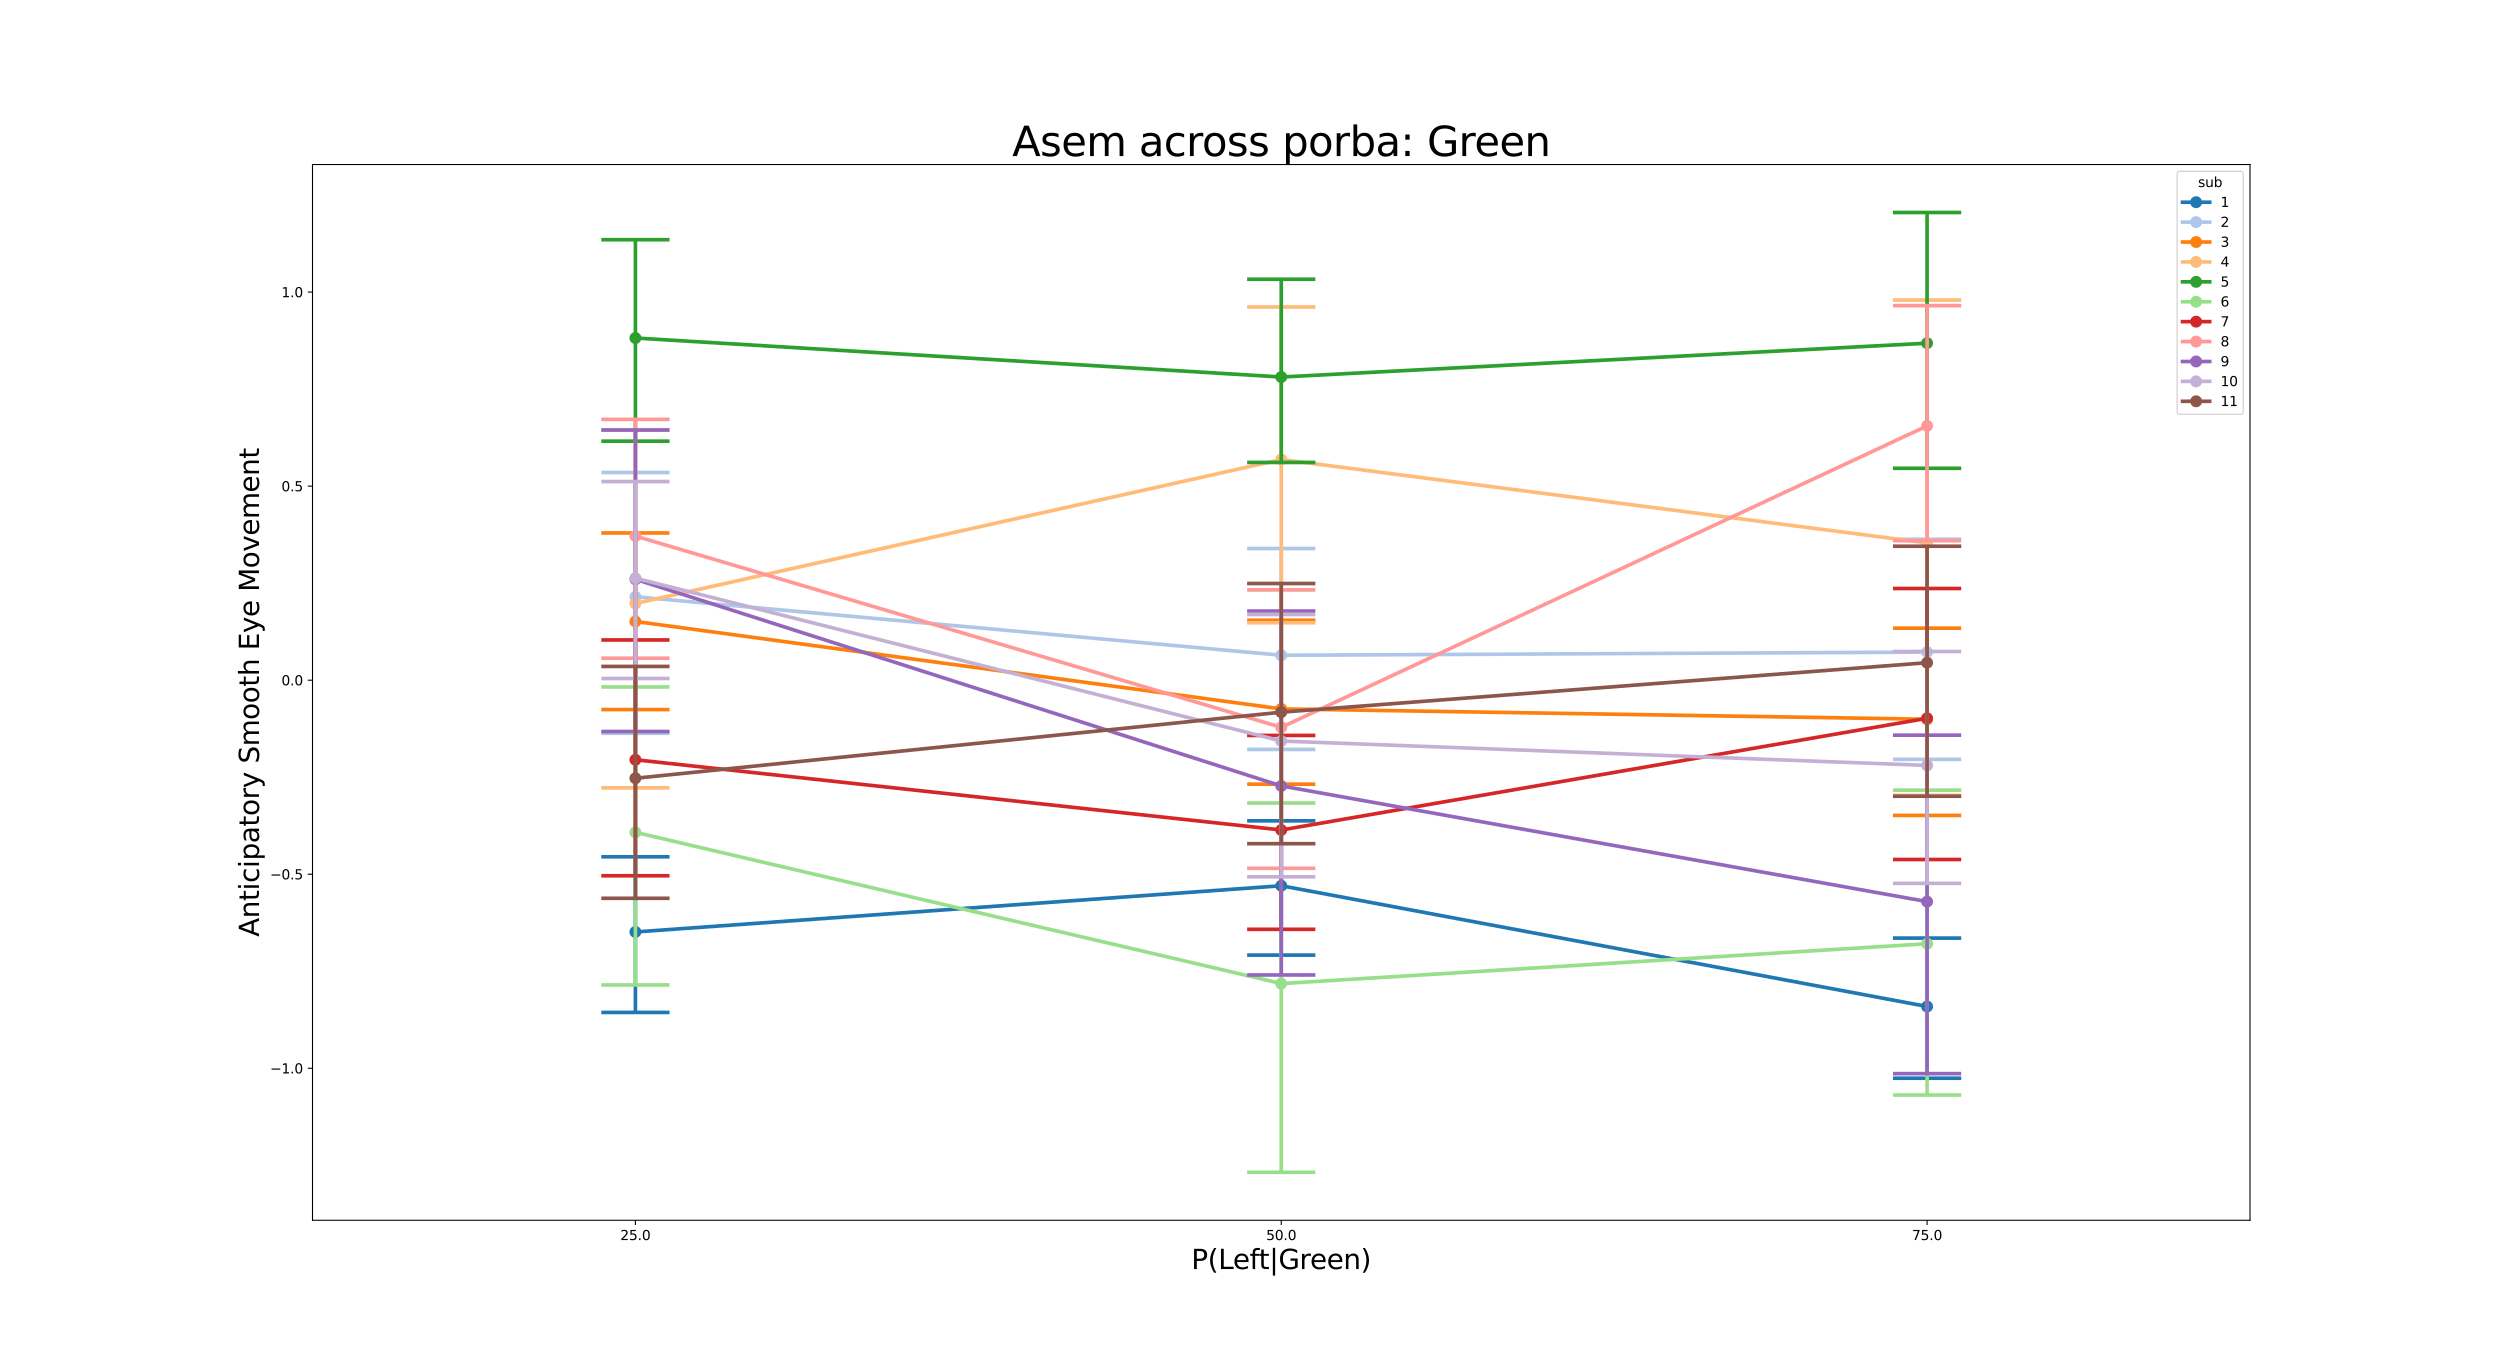 <?xml version="1.0" encoding="utf-8" standalone="no"?>
<!DOCTYPE svg PUBLIC "-//W3C//DTD SVG 1.1//EN"
  "http://www.w3.org/Graphics/SVG/1.1/DTD/svg11.dtd">
<svg xmlns:xlink="http://www.w3.org/1999/xlink" width="1843.2pt" height="1010.88pt" viewBox="0 0 1843.2 1010.88" xmlns="http://www.w3.org/2000/svg" version="1.1">
 <defs>
  <style type="text/css">*{stroke-linejoin: round; stroke-linecap: butt}</style>
 </defs>
 <g id="figure_1">
  <g id="patch_1">
   <path d="M 0 1010.88 
L 1843.2 1010.88 
L 1843.2 0 
L 0 0 
z
" style="fill: #ffffff"/>
  </g>
  <g id="axes_1">
   <g id="patch_2">
    <path d="M 230.4 899.683 
L 1658.88 899.683 
L 1658.88 121.306 
L 230.4 121.306 
z
" style="fill: #ffffff"/>
   </g>
   <g id="matplotlib.axis_1">
    <g id="xtick_1">
     <g id="line2d_1">
      <defs>
       <path id="mc5c0f1d694" d="M 0 0 
L 0 3.5 
" style="stroke: #000000; stroke-width: 0.8"/>
      </defs>
      <g>
       <use xlink:href="#mc5c0f1d694" x="468.48" y="899.683" style="stroke: #000000; stroke-width: 0.8"/>
      </g>
     </g>
     <g id="text_1">
      <!-- 25.0 -->
      <g transform="translate(457.347 914.282) scale(0.1 -0.1)">
       <defs>
        <path id="DejaVuSans-32" d="M 1228 531 
L 3431 531 
L 3431 0 
L 469 0 
L 469 531 
Q 828 903 1448 1529 
Q 2069 2156 2228 2338 
Q 2531 2678 2651 2914 
Q 2772 3150 2772 3378 
Q 2772 3750 2511 3984 
Q 2250 4219 1831 4219 
Q 1534 4219 1204 4116 
Q 875 4013 500 3803 
L 500 4441 
Q 881 4594 1212 4672 
Q 1544 4750 1819 4750 
Q 2544 4750 2975 4387 
Q 3406 4025 3406 3419 
Q 3406 3131 3298 2873 
Q 3191 2616 2906 2266 
Q 2828 2175 2409 1742 
Q 1991 1309 1228 531 
z
" transform="scale(0.016)"/>
        <path id="DejaVuSans-35" d="M 691 4666 
L 3169 4666 
L 3169 4134 
L 1269 4134 
L 1269 2991 
Q 1406 3038 1543 3061 
Q 1681 3084 1819 3084 
Q 2600 3084 3056 2656 
Q 3513 2228 3513 1497 
Q 3513 744 3044 326 
Q 2575 -91 1722 -91 
Q 1428 -91 1123 -41 
Q 819 9 494 109 
L 494 744 
Q 775 591 1075 516 
Q 1375 441 1709 441 
Q 2250 441 2565 725 
Q 2881 1009 2881 1497 
Q 2881 1984 2565 2268 
Q 2250 2553 1709 2553 
Q 1456 2553 1204 2497 
Q 953 2441 691 2322 
L 691 4666 
z
" transform="scale(0.016)"/>
        <path id="DejaVuSans-2e" d="M 684 794 
L 1344 794 
L 1344 0 
L 684 0 
L 684 794 
z
" transform="scale(0.016)"/>
        <path id="DejaVuSans-30" d="M 2034 4250 
Q 1547 4250 1301 3770 
Q 1056 3291 1056 2328 
Q 1056 1369 1301 889 
Q 1547 409 2034 409 
Q 2525 409 2770 889 
Q 3016 1369 3016 2328 
Q 3016 3291 2770 3770 
Q 2525 4250 2034 4250 
z
M 2034 4750 
Q 2819 4750 3233 4129 
Q 3647 3509 3647 2328 
Q 3647 1150 3233 529 
Q 2819 -91 2034 -91 
Q 1250 -91 836 529 
Q 422 1150 422 2328 
Q 422 3509 836 4129 
Q 1250 4750 2034 4750 
z
" transform="scale(0.016)"/>
       </defs>
       <use xlink:href="#DejaVuSans-32"/>
       <use xlink:href="#DejaVuSans-35" x="63.623"/>
       <use xlink:href="#DejaVuSans-2e" x="127.246"/>
       <use xlink:href="#DejaVuSans-30" x="159.033"/>
      </g>
     </g>
    </g>
    <g id="xtick_2">
     <g id="line2d_2">
      <g>
       <use xlink:href="#mc5c0f1d694" x="944.64" y="899.683" style="stroke: #000000; stroke-width: 0.8"/>
      </g>
     </g>
     <g id="text_2">
      <!-- 50.0 -->
      <g transform="translate(933.507 914.282) scale(0.1 -0.1)">
       <use xlink:href="#DejaVuSans-35"/>
       <use xlink:href="#DejaVuSans-30" x="63.623"/>
       <use xlink:href="#DejaVuSans-2e" x="127.246"/>
       <use xlink:href="#DejaVuSans-30" x="159.033"/>
      </g>
     </g>
    </g>
    <g id="xtick_3">
     <g id="line2d_3">
      <g>
       <use xlink:href="#mc5c0f1d694" x="1420.8" y="899.683" style="stroke: #000000; stroke-width: 0.8"/>
      </g>
     </g>
     <g id="text_3">
      <!-- 75.0 -->
      <g transform="translate(1409.667 914.282) scale(0.1 -0.1)">
       <defs>
        <path id="DejaVuSans-37" d="M 525 4666 
L 3525 4666 
L 3525 4397 
L 1831 0 
L 1172 0 
L 2766 4134 
L 525 4134 
L 525 4666 
z
" transform="scale(0.016)"/>
       </defs>
       <use xlink:href="#DejaVuSans-37"/>
       <use xlink:href="#DejaVuSans-35" x="63.623"/>
       <use xlink:href="#DejaVuSans-2e" x="127.246"/>
       <use xlink:href="#DejaVuSans-30" x="159.033"/>
      </g>
     </g>
    </g>
    <g id="text_4">
     <!-- P(Left|Green) -->
     <g transform="translate(878.345 935.646) scale(0.2 -0.2)">
      <defs>
       <path id="DejaVuSans-50" d="M 1259 4147 
L 1259 2394 
L 2053 2394 
Q 2494 2394 2734 2622 
Q 2975 2850 2975 3272 
Q 2975 3691 2734 3919 
Q 2494 4147 2053 4147 
L 1259 4147 
z
M 628 4666 
L 2053 4666 
Q 2838 4666 3239 4311 
Q 3641 3956 3641 3272 
Q 3641 2581 3239 2228 
Q 2838 1875 2053 1875 
L 1259 1875 
L 1259 0 
L 628 0 
L 628 4666 
z
" transform="scale(0.016)"/>
       <path id="DejaVuSans-28" d="M 1984 4856 
Q 1566 4138 1362 3434 
Q 1159 2731 1159 2009 
Q 1159 1288 1364 580 
Q 1569 -128 1984 -844 
L 1484 -844 
Q 1016 -109 783 600 
Q 550 1309 550 2009 
Q 550 2706 781 3412 
Q 1013 4119 1484 4856 
L 1984 4856 
z
" transform="scale(0.016)"/>
       <path id="DejaVuSans-4c" d="M 628 4666 
L 1259 4666 
L 1259 531 
L 3531 531 
L 3531 0 
L 628 0 
L 628 4666 
z
" transform="scale(0.016)"/>
       <path id="DejaVuSans-65" d="M 3597 1894 
L 3597 1613 
L 953 1613 
Q 991 1019 1311 708 
Q 1631 397 2203 397 
Q 2534 397 2845 478 
Q 3156 559 3463 722 
L 3463 178 
Q 3153 47 2828 -22 
Q 2503 -91 2169 -91 
Q 1331 -91 842 396 
Q 353 884 353 1716 
Q 353 2575 817 3079 
Q 1281 3584 2069 3584 
Q 2775 3584 3186 3129 
Q 3597 2675 3597 1894 
z
M 3022 2063 
Q 3016 2534 2758 2815 
Q 2500 3097 2075 3097 
Q 1594 3097 1305 2825 
Q 1016 2553 972 2059 
L 3022 2063 
z
" transform="scale(0.016)"/>
       <path id="DejaVuSans-66" d="M 2375 4863 
L 2375 4384 
L 1825 4384 
Q 1516 4384 1395 4259 
Q 1275 4134 1275 3809 
L 1275 3500 
L 2222 3500 
L 2222 3053 
L 1275 3053 
L 1275 0 
L 697 0 
L 697 3053 
L 147 3053 
L 147 3500 
L 697 3500 
L 697 3744 
Q 697 4328 969 4595 
Q 1241 4863 1831 4863 
L 2375 4863 
z
" transform="scale(0.016)"/>
       <path id="DejaVuSans-74" d="M 1172 4494 
L 1172 3500 
L 2356 3500 
L 2356 3053 
L 1172 3053 
L 1172 1153 
Q 1172 725 1289 603 
Q 1406 481 1766 481 
L 2356 481 
L 2356 0 
L 1766 0 
Q 1100 0 847 248 
Q 594 497 594 1153 
L 594 3053 
L 172 3053 
L 172 3500 
L 594 3500 
L 594 4494 
L 1172 4494 
z
" transform="scale(0.016)"/>
       <path id="DejaVuSans-7c" d="M 1344 4891 
L 1344 -1509 
L 813 -1509 
L 813 4891 
L 1344 4891 
z
" transform="scale(0.016)"/>
       <path id="DejaVuSans-47" d="M 3809 666 
L 3809 1919 
L 2778 1919 
L 2778 2438 
L 4434 2438 
L 4434 434 
Q 4069 175 3628 42 
Q 3188 -91 2688 -91 
Q 1594 -91 976 548 
Q 359 1188 359 2328 
Q 359 3472 976 4111 
Q 1594 4750 2688 4750 
Q 3144 4750 3555 4637 
Q 3966 4525 4313 4306 
L 4313 3634 
Q 3963 3931 3569 4081 
Q 3175 4231 2741 4231 
Q 1884 4231 1454 3753 
Q 1025 3275 1025 2328 
Q 1025 1384 1454 906 
Q 1884 428 2741 428 
Q 3075 428 3337 486 
Q 3600 544 3809 666 
z
" transform="scale(0.016)"/>
       <path id="DejaVuSans-72" d="M 2631 2963 
Q 2534 3019 2420 3045 
Q 2306 3072 2169 3072 
Q 1681 3072 1420 2755 
Q 1159 2438 1159 1844 
L 1159 0 
L 581 0 
L 581 3500 
L 1159 3500 
L 1159 2956 
Q 1341 3275 1631 3429 
Q 1922 3584 2338 3584 
Q 2397 3584 2469 3576 
Q 2541 3569 2628 3553 
L 2631 2963 
z
" transform="scale(0.016)"/>
       <path id="DejaVuSans-6e" d="M 3513 2113 
L 3513 0 
L 2938 0 
L 2938 2094 
Q 2938 2591 2744 2837 
Q 2550 3084 2163 3084 
Q 1697 3084 1428 2787 
Q 1159 2491 1159 1978 
L 1159 0 
L 581 0 
L 581 3500 
L 1159 3500 
L 1159 2956 
Q 1366 3272 1645 3428 
Q 1925 3584 2291 3584 
Q 2894 3584 3203 3211 
Q 3513 2838 3513 2113 
z
" transform="scale(0.016)"/>
       <path id="DejaVuSans-29" d="M 513 4856 
L 1013 4856 
Q 1481 4119 1714 3412 
Q 1947 2706 1947 2009 
Q 1947 1309 1714 600 
Q 1481 -109 1013 -844 
L 513 -844 
Q 928 -128 1133 580 
Q 1338 1288 1338 2009 
Q 1338 2731 1133 3434 
Q 928 4138 513 4856 
z
" transform="scale(0.016)"/>
      </defs>
      <use xlink:href="#DejaVuSans-50"/>
      <use xlink:href="#DejaVuSans-28" x="60.303"/>
      <use xlink:href="#DejaVuSans-4c" x="99.316"/>
      <use xlink:href="#DejaVuSans-65" x="153.279"/>
      <use xlink:href="#DejaVuSans-66" x="214.803"/>
      <use xlink:href="#DejaVuSans-74" x="248.258"/>
      <use xlink:href="#DejaVuSans-7c" x="287.467"/>
      <use xlink:href="#DejaVuSans-47" x="321.158"/>
      <use xlink:href="#DejaVuSans-72" x="398.648"/>
      <use xlink:href="#DejaVuSans-65" x="437.512"/>
      <use xlink:href="#DejaVuSans-65" x="499.035"/>
      <use xlink:href="#DejaVuSans-6e" x="560.559"/>
      <use xlink:href="#DejaVuSans-29" x="623.938"/>
     </g>
    </g>
   </g>
   <g id="matplotlib.axis_2">
    <g id="ytick_1">
     <g id="line2d_4">
      <defs>
       <path id="m7a912765eb" d="M 0 0 
L -3.5 0 
" style="stroke: #000000; stroke-width: 0.8"/>
      </defs>
      <g>
       <use xlink:href="#m7a912765eb" x="230.4" y="787.623" style="stroke: #000000; stroke-width: 0.8"/>
      </g>
     </g>
     <g id="text_5">
      <!-- −1.0 -->
      <g transform="translate(199.117 791.422) scale(0.1 -0.1)">
       <defs>
        <path id="DejaVuSans-2212" d="M 678 2272 
L 4684 2272 
L 4684 1741 
L 678 1741 
L 678 2272 
z
" transform="scale(0.016)"/>
        <path id="DejaVuSans-31" d="M 794 531 
L 1825 531 
L 1825 4091 
L 703 3866 
L 703 4441 
L 1819 4666 
L 2450 4666 
L 2450 531 
L 3481 531 
L 3481 0 
L 794 0 
L 794 531 
z
" transform="scale(0.016)"/>
       </defs>
       <use xlink:href="#DejaVuSans-2212"/>
       <use xlink:href="#DejaVuSans-31" x="83.789"/>
       <use xlink:href="#DejaVuSans-2e" x="147.412"/>
       <use xlink:href="#DejaVuSans-30" x="179.199"/>
      </g>
     </g>
    </g>
    <g id="ytick_2">
     <g id="line2d_5">
      <g>
       <use xlink:href="#m7a912765eb" x="230.4" y="644.554" style="stroke: #000000; stroke-width: 0.8"/>
      </g>
     </g>
     <g id="text_6">
      <!-- −0.5 -->
      <g transform="translate(199.117 648.353) scale(0.1 -0.1)">
       <use xlink:href="#DejaVuSans-2212"/>
       <use xlink:href="#DejaVuSans-30" x="83.789"/>
       <use xlink:href="#DejaVuSans-2e" x="147.412"/>
       <use xlink:href="#DejaVuSans-35" x="179.199"/>
      </g>
     </g>
    </g>
    <g id="ytick_3">
     <g id="line2d_6">
      <g>
       <use xlink:href="#m7a912765eb" x="230.4" y="501.484" style="stroke: #000000; stroke-width: 0.8"/>
      </g>
     </g>
     <g id="text_7">
      <!-- 0.0 -->
      <g transform="translate(207.497 505.284) scale(0.1 -0.1)">
       <use xlink:href="#DejaVuSans-30"/>
       <use xlink:href="#DejaVuSans-2e" x="63.623"/>
       <use xlink:href="#DejaVuSans-30" x="95.41"/>
      </g>
     </g>
    </g>
    <g id="ytick_4">
     <g id="line2d_7">
      <g>
       <use xlink:href="#m7a912765eb" x="230.4" y="358.415" style="stroke: #000000; stroke-width: 0.8"/>
      </g>
     </g>
     <g id="text_8">
      <!-- 0.5 -->
      <g transform="translate(207.497 362.214) scale(0.1 -0.1)">
       <use xlink:href="#DejaVuSans-30"/>
       <use xlink:href="#DejaVuSans-2e" x="63.623"/>
       <use xlink:href="#DejaVuSans-35" x="95.41"/>
      </g>
     </g>
    </g>
    <g id="ytick_5">
     <g id="line2d_8">
      <g>
       <use xlink:href="#m7a912765eb" x="230.4" y="215.346" style="stroke: #000000; stroke-width: 0.8"/>
      </g>
     </g>
     <g id="text_9">
      <!-- 1.0 -->
      <g transform="translate(207.497 219.145) scale(0.1 -0.1)">
       <use xlink:href="#DejaVuSans-31"/>
       <use xlink:href="#DejaVuSans-2e" x="63.623"/>
       <use xlink:href="#DejaVuSans-30" x="95.41"/>
      </g>
     </g>
    </g>
    <g id="text_10">
     <!-- Anticipatory Smooth Eye Movement -->
     <g transform="translate(190.958 690.673) rotate(-90) scale(0.2 -0.2)">
      <defs>
       <path id="DejaVuSans-41" d="M 2188 4044 
L 1331 1722 
L 3047 1722 
L 2188 4044 
z
M 1831 4666 
L 2547 4666 
L 4325 0 
L 3669 0 
L 3244 1197 
L 1141 1197 
L 716 0 
L 50 0 
L 1831 4666 
z
" transform="scale(0.016)"/>
       <path id="DejaVuSans-69" d="M 603 3500 
L 1178 3500 
L 1178 0 
L 603 0 
L 603 3500 
z
M 603 4863 
L 1178 4863 
L 1178 4134 
L 603 4134 
L 603 4863 
z
" transform="scale(0.016)"/>
       <path id="DejaVuSans-63" d="M 3122 3366 
L 3122 2828 
Q 2878 2963 2633 3030 
Q 2388 3097 2138 3097 
Q 1578 3097 1268 2742 
Q 959 2388 959 1747 
Q 959 1106 1268 751 
Q 1578 397 2138 397 
Q 2388 397 2633 464 
Q 2878 531 3122 666 
L 3122 134 
Q 2881 22 2623 -34 
Q 2366 -91 2075 -91 
Q 1284 -91 818 406 
Q 353 903 353 1747 
Q 353 2603 823 3093 
Q 1294 3584 2113 3584 
Q 2378 3584 2631 3529 
Q 2884 3475 3122 3366 
z
" transform="scale(0.016)"/>
       <path id="DejaVuSans-70" d="M 1159 525 
L 1159 -1331 
L 581 -1331 
L 581 3500 
L 1159 3500 
L 1159 2969 
Q 1341 3281 1617 3432 
Q 1894 3584 2278 3584 
Q 2916 3584 3314 3078 
Q 3713 2572 3713 1747 
Q 3713 922 3314 415 
Q 2916 -91 2278 -91 
Q 1894 -91 1617 61 
Q 1341 213 1159 525 
z
M 3116 1747 
Q 3116 2381 2855 2742 
Q 2594 3103 2138 3103 
Q 1681 3103 1420 2742 
Q 1159 2381 1159 1747 
Q 1159 1113 1420 752 
Q 1681 391 2138 391 
Q 2594 391 2855 752 
Q 3116 1113 3116 1747 
z
" transform="scale(0.016)"/>
       <path id="DejaVuSans-61" d="M 2194 1759 
Q 1497 1759 1228 1600 
Q 959 1441 959 1056 
Q 959 750 1161 570 
Q 1363 391 1709 391 
Q 2188 391 2477 730 
Q 2766 1069 2766 1631 
L 2766 1759 
L 2194 1759 
z
M 3341 1997 
L 3341 0 
L 2766 0 
L 2766 531 
Q 2569 213 2275 61 
Q 1981 -91 1556 -91 
Q 1019 -91 701 211 
Q 384 513 384 1019 
Q 384 1609 779 1909 
Q 1175 2209 1959 2209 
L 2766 2209 
L 2766 2266 
Q 2766 2663 2505 2880 
Q 2244 3097 1772 3097 
Q 1472 3097 1187 3025 
Q 903 2953 641 2809 
L 641 3341 
Q 956 3463 1253 3523 
Q 1550 3584 1831 3584 
Q 2591 3584 2966 3190 
Q 3341 2797 3341 1997 
z
" transform="scale(0.016)"/>
       <path id="DejaVuSans-6f" d="M 1959 3097 
Q 1497 3097 1228 2736 
Q 959 2375 959 1747 
Q 959 1119 1226 758 
Q 1494 397 1959 397 
Q 2419 397 2687 759 
Q 2956 1122 2956 1747 
Q 2956 2369 2687 2733 
Q 2419 3097 1959 3097 
z
M 1959 3584 
Q 2709 3584 3137 3096 
Q 3566 2609 3566 1747 
Q 3566 888 3137 398 
Q 2709 -91 1959 -91 
Q 1206 -91 779 398 
Q 353 888 353 1747 
Q 353 2609 779 3096 
Q 1206 3584 1959 3584 
z
" transform="scale(0.016)"/>
       <path id="DejaVuSans-79" d="M 2059 -325 
Q 1816 -950 1584 -1140 
Q 1353 -1331 966 -1331 
L 506 -1331 
L 506 -850 
L 844 -850 
Q 1081 -850 1212 -737 
Q 1344 -625 1503 -206 
L 1606 56 
L 191 3500 
L 800 3500 
L 1894 763 
L 2988 3500 
L 3597 3500 
L 2059 -325 
z
" transform="scale(0.016)"/>
       <path id="DejaVuSans-20" transform="scale(0.016)"/>
       <path id="DejaVuSans-53" d="M 3425 4513 
L 3425 3897 
Q 3066 4069 2747 4153 
Q 2428 4238 2131 4238 
Q 1616 4238 1336 4038 
Q 1056 3838 1056 3469 
Q 1056 3159 1242 3001 
Q 1428 2844 1947 2747 
L 2328 2669 
Q 3034 2534 3370 2195 
Q 3706 1856 3706 1288 
Q 3706 609 3251 259 
Q 2797 -91 1919 -91 
Q 1588 -91 1214 -16 
Q 841 59 441 206 
L 441 856 
Q 825 641 1194 531 
Q 1563 422 1919 422 
Q 2459 422 2753 634 
Q 3047 847 3047 1241 
Q 3047 1584 2836 1778 
Q 2625 1972 2144 2069 
L 1759 2144 
Q 1053 2284 737 2584 
Q 422 2884 422 3419 
Q 422 4038 858 4394 
Q 1294 4750 2059 4750 
Q 2388 4750 2728 4690 
Q 3069 4631 3425 4513 
z
" transform="scale(0.016)"/>
       <path id="DejaVuSans-6d" d="M 3328 2828 
Q 3544 3216 3844 3400 
Q 4144 3584 4550 3584 
Q 5097 3584 5394 3201 
Q 5691 2819 5691 2113 
L 5691 0 
L 5113 0 
L 5113 2094 
Q 5113 2597 4934 2840 
Q 4756 3084 4391 3084 
Q 3944 3084 3684 2787 
Q 3425 2491 3425 1978 
L 3425 0 
L 2847 0 
L 2847 2094 
Q 2847 2600 2669 2842 
Q 2491 3084 2119 3084 
Q 1678 3084 1418 2786 
Q 1159 2488 1159 1978 
L 1159 0 
L 581 0 
L 581 3500 
L 1159 3500 
L 1159 2956 
Q 1356 3278 1631 3431 
Q 1906 3584 2284 3584 
Q 2666 3584 2933 3390 
Q 3200 3197 3328 2828 
z
" transform="scale(0.016)"/>
       <path id="DejaVuSans-68" d="M 3513 2113 
L 3513 0 
L 2938 0 
L 2938 2094 
Q 2938 2591 2744 2837 
Q 2550 3084 2163 3084 
Q 1697 3084 1428 2787 
Q 1159 2491 1159 1978 
L 1159 0 
L 581 0 
L 581 4863 
L 1159 4863 
L 1159 2956 
Q 1366 3272 1645 3428 
Q 1925 3584 2291 3584 
Q 2894 3584 3203 3211 
Q 3513 2838 3513 2113 
z
" transform="scale(0.016)"/>
       <path id="DejaVuSans-45" d="M 628 4666 
L 3578 4666 
L 3578 4134 
L 1259 4134 
L 1259 2753 
L 3481 2753 
L 3481 2222 
L 1259 2222 
L 1259 531 
L 3634 531 
L 3634 0 
L 628 0 
L 628 4666 
z
" transform="scale(0.016)"/>
       <path id="DejaVuSans-4d" d="M 628 4666 
L 1569 4666 
L 2759 1491 
L 3956 4666 
L 4897 4666 
L 4897 0 
L 4281 0 
L 4281 4097 
L 3078 897 
L 2444 897 
L 1241 4097 
L 1241 0 
L 628 0 
L 628 4666 
z
" transform="scale(0.016)"/>
       <path id="DejaVuSans-76" d="M 191 3500 
L 800 3500 
L 1894 563 
L 2988 3500 
L 3597 3500 
L 2284 0 
L 1503 0 
L 191 3500 
z
" transform="scale(0.016)"/>
      </defs>
      <use xlink:href="#DejaVuSans-41"/>
      <use xlink:href="#DejaVuSans-6e" x="68.408"/>
      <use xlink:href="#DejaVuSans-74" x="131.787"/>
      <use xlink:href="#DejaVuSans-69" x="170.996"/>
      <use xlink:href="#DejaVuSans-63" x="198.779"/>
      <use xlink:href="#DejaVuSans-69" x="253.76"/>
      <use xlink:href="#DejaVuSans-70" x="281.543"/>
      <use xlink:href="#DejaVuSans-61" x="345.02"/>
      <use xlink:href="#DejaVuSans-74" x="406.299"/>
      <use xlink:href="#DejaVuSans-6f" x="445.508"/>
      <use xlink:href="#DejaVuSans-72" x="506.689"/>
      <use xlink:href="#DejaVuSans-79" x="547.803"/>
      <use xlink:href="#DejaVuSans-20" x="606.982"/>
      <use xlink:href="#DejaVuSans-53" x="638.77"/>
      <use xlink:href="#DejaVuSans-6d" x="702.246"/>
      <use xlink:href="#DejaVuSans-6f" x="799.658"/>
      <use xlink:href="#DejaVuSans-6f" x="860.84"/>
      <use xlink:href="#DejaVuSans-74" x="922.021"/>
      <use xlink:href="#DejaVuSans-68" x="961.23"/>
      <use xlink:href="#DejaVuSans-20" x="1024.609"/>
      <use xlink:href="#DejaVuSans-45" x="1056.396"/>
      <use xlink:href="#DejaVuSans-79" x="1119.58"/>
      <use xlink:href="#DejaVuSans-65" x="1178.76"/>
      <use xlink:href="#DejaVuSans-20" x="1240.283"/>
      <use xlink:href="#DejaVuSans-4d" x="1272.07"/>
      <use xlink:href="#DejaVuSans-6f" x="1358.35"/>
      <use xlink:href="#DejaVuSans-76" x="1419.531"/>
      <use xlink:href="#DejaVuSans-65" x="1478.711"/>
      <use xlink:href="#DejaVuSans-6d" x="1540.234"/>
      <use xlink:href="#DejaVuSans-65" x="1637.646"/>
      <use xlink:href="#DejaVuSans-6e" x="1699.17"/>
      <use xlink:href="#DejaVuSans-74" x="1762.549"/>
     </g>
    </g>
   </g>
   <g id="line2d_9">
    <path d="M 468.48 687.101 
L 944.64 653.04 
L 1420.8 742.071 
" clip-path="url(#pc0b8be71d6)" style="fill: none; stroke: #1f77b4; stroke-width: 2.7; stroke-linecap: square"/>
    <defs>
     <path id="mc6476932b4" d="M 0 3.384 
C 0.897 3.384 1.758 3.027 2.393 2.393 
C 3.027 1.758 3.384 0.897 3.384 0 
C 3.384 -0.897 3.027 -1.758 2.393 -2.393 
C 1.758 -3.027 0.897 -3.384 0 -3.384 
C -0.897 -3.384 -1.758 -3.027 -2.393 -2.393 
C -3.027 -1.758 -3.384 -0.897 -3.384 0 
C -3.384 0.897 -3.027 1.758 -2.393 2.393 
C -1.758 3.027 -0.897 3.384 0 3.384 
z
" style="stroke: #1f77b4; stroke-width: 2.025"/>
    </defs>
    <g clip-path="url(#pc0b8be71d6)">
     <use xlink:href="#mc6476932b4" x="468.48" y="687.101" style="fill: #1f77b4; stroke: #1f77b4; stroke-width: 2.025"/>
     <use xlink:href="#mc6476932b4" x="944.64" y="653.04" style="fill: #1f77b4; stroke: #1f77b4; stroke-width: 2.025"/>
     <use xlink:href="#mc6476932b4" x="1420.8" y="742.071" style="fill: #1f77b4; stroke: #1f77b4; stroke-width: 2.025"/>
    </g>
   </g>
   <g id="line2d_10">
    <path d="M 444.672 746.44 
L 492.288 746.44 
M 468.48 746.44 
L 468.48 631.702 
M 444.672 631.702 
L 492.288 631.702 
" clip-path="url(#pc0b8be71d6)" style="fill: none; stroke: #1f77b4; stroke-width: 2.7; stroke-linecap: square"/>
   </g>
   <g id="line2d_11">
    <path d="M 920.832 704.167 
L 968.448 704.167 
M 944.64 704.167 
L 944.64 605.169 
M 920.832 605.169 
L 968.448 605.169 
" clip-path="url(#pc0b8be71d6)" style="fill: none; stroke: #1f77b4; stroke-width: 2.7; stroke-linecap: square"/>
   </g>
   <g id="line2d_12">
    <path d="M 1396.992 794.979 
L 1444.608 794.979 
M 1420.8 794.979 
L 1420.8 691.655 
M 1396.992 691.655 
L 1444.608 691.655 
" clip-path="url(#pc0b8be71d6)" style="fill: none; stroke: #1f77b4; stroke-width: 2.7; stroke-linecap: square"/>
   </g>
   <g id="line2d_13">
    <path d="M 468.48 439.994 
L 944.64 483.103 
L 1420.8 480.77 
" clip-path="url(#pc0b8be71d6)" style="fill: none; stroke: #aec7e8; stroke-width: 2.7; stroke-linecap: square"/>
    <defs>
     <path id="m5c97e8cdc4" d="M 0 3.384 
C 0.897 3.384 1.758 3.027 2.393 2.393 
C 3.027 1.758 3.384 0.897 3.384 0 
C 3.384 -0.897 3.027 -1.758 2.393 -2.393 
C 1.758 -3.027 0.897 -3.384 0 -3.384 
C -0.897 -3.384 -1.758 -3.027 -2.393 -2.393 
C -3.027 -1.758 -3.384 -0.897 -3.384 0 
C -3.384 0.897 -3.027 1.758 -2.393 2.393 
C -1.758 3.027 -0.897 3.384 0 3.384 
z
" style="stroke: #aec7e8; stroke-width: 2.025"/>
    </defs>
    <g clip-path="url(#pc0b8be71d6)">
     <use xlink:href="#m5c97e8cdc4" x="468.48" y="439.994" style="fill: #aec7e8; stroke: #aec7e8; stroke-width: 2.025"/>
     <use xlink:href="#m5c97e8cdc4" x="944.64" y="483.103" style="fill: #aec7e8; stroke: #aec7e8; stroke-width: 2.025"/>
     <use xlink:href="#m5c97e8cdc4" x="1420.8" y="480.77" style="fill: #aec7e8; stroke: #aec7e8; stroke-width: 2.025"/>
    </g>
   </g>
   <g id="line2d_14">
    <path d="M 444.672 540.648 
L 492.288 540.648 
M 468.48 540.648 
L 468.48 348.362 
M 444.672 348.362 
L 492.288 348.362 
" clip-path="url(#pc0b8be71d6)" style="fill: none; stroke: #aec7e8; stroke-width: 2.7; stroke-linecap: square"/>
   </g>
   <g id="line2d_15">
    <path d="M 920.832 552.559 
L 968.448 552.559 
M 944.64 552.559 
L 944.64 404.403 
M 920.832 404.403 
L 968.448 404.403 
" clip-path="url(#pc0b8be71d6)" style="fill: none; stroke: #aec7e8; stroke-width: 2.7; stroke-linecap: square"/>
   </g>
   <g id="line2d_16">
    <path d="M 1396.992 559.889 
L 1444.608 559.889 
M 1420.8 559.889 
L 1420.8 397.588 
M 1396.992 397.588 
L 1444.608 397.588 
" clip-path="url(#pc0b8be71d6)" style="fill: none; stroke: #aec7e8; stroke-width: 2.7; stroke-linecap: square"/>
   </g>
   <g id="line2d_17">
    <path d="M 468.48 458.202 
L 944.64 522.669 
L 1420.8 530.301 
" clip-path="url(#pc0b8be71d6)" style="fill: none; stroke: #ff7f0e; stroke-width: 2.7; stroke-linecap: square"/>
    <defs>
     <path id="m9638abebd2" d="M 0 3.384 
C 0.897 3.384 1.758 3.027 2.393 2.393 
C 3.027 1.758 3.384 0.897 3.384 0 
C 3.384 -0.897 3.027 -1.758 2.393 -2.393 
C 1.758 -3.027 0.897 -3.384 0 -3.384 
C -0.897 -3.384 -1.758 -3.027 -2.393 -2.393 
C -3.027 -1.758 -3.384 -0.897 -3.384 0 
C -3.384 0.897 -3.027 1.758 -2.393 2.393 
C -1.758 3.027 -0.897 3.384 0 3.384 
z
" style="stroke: #ff7f0e; stroke-width: 2.025"/>
    </defs>
    <g clip-path="url(#pc0b8be71d6)">
     <use xlink:href="#m9638abebd2" x="468.48" y="458.202" style="fill: #ff7f0e; stroke: #ff7f0e; stroke-width: 2.025"/>
     <use xlink:href="#m9638abebd2" x="944.64" y="522.669" style="fill: #ff7f0e; stroke: #ff7f0e; stroke-width: 2.025"/>
     <use xlink:href="#m9638abebd2" x="1420.8" y="530.301" style="fill: #ff7f0e; stroke: #ff7f0e; stroke-width: 2.025"/>
    </g>
   </g>
   <g id="line2d_18">
    <path d="M 444.672 523.126 
L 492.288 523.126 
M 468.48 523.126 
L 468.48 392.966 
M 444.672 392.966 
L 492.288 392.966 
" clip-path="url(#pc0b8be71d6)" style="fill: none; stroke: #ff7f0e; stroke-width: 2.7; stroke-linecap: square"/>
   </g>
   <g id="line2d_19">
    <path d="M 920.832 578.151 
L 968.448 578.151 
M 944.64 578.151 
L 944.64 457.269 
M 920.832 457.269 
L 968.448 457.269 
" clip-path="url(#pc0b8be71d6)" style="fill: none; stroke: #ff7f0e; stroke-width: 2.7; stroke-linecap: square"/>
   </g>
   <g id="line2d_20">
    <path d="M 1396.992 601.226 
L 1444.608 601.226 
M 1420.8 601.226 
L 1420.8 463.135 
M 1396.992 463.135 
L 1444.608 463.135 
" clip-path="url(#pc0b8be71d6)" style="fill: none; stroke: #ff7f0e; stroke-width: 2.7; stroke-linecap: square"/>
   </g>
   <g id="line2d_21">
    <path d="M 468.48 444.93 
L 944.64 338.781 
L 1420.8 400.323 
" clip-path="url(#pc0b8be71d6)" style="fill: none; stroke: #ffbb78; stroke-width: 2.7; stroke-linecap: square"/>
    <defs>
     <path id="m2676eded28" d="M 0 3.384 
C 0.897 3.384 1.758 3.027 2.393 2.393 
C 3.027 1.758 3.384 0.897 3.384 0 
C 3.384 -0.897 3.027 -1.758 2.393 -2.393 
C 1.758 -3.027 0.897 -3.384 0 -3.384 
C -0.897 -3.384 -1.758 -3.027 -2.393 -2.393 
C -3.027 -1.758 -3.384 -0.897 -3.384 0 
C -3.384 0.897 -3.027 1.758 -2.393 2.393 
C -1.758 3.027 -0.897 3.384 0 3.384 
z
" style="stroke: #ffbb78; stroke-width: 2.025"/>
    </defs>
    <g clip-path="url(#pc0b8be71d6)">
     <use xlink:href="#m2676eded28" x="468.48" y="444.93" style="fill: #ffbb78; stroke: #ffbb78; stroke-width: 2.025"/>
     <use xlink:href="#m2676eded28" x="944.64" y="338.781" style="fill: #ffbb78; stroke: #ffbb78; stroke-width: 2.025"/>
     <use xlink:href="#m2676eded28" x="1420.8" y="400.323" style="fill: #ffbb78; stroke: #ffbb78; stroke-width: 2.025"/>
    </g>
   </g>
   <g id="line2d_22">
    <path d="M 444.672 580.866 
L 492.288 580.866 
M 468.48 580.866 
L 468.48 316.883 
M 444.672 316.883 
L 492.288 316.883 
" clip-path="url(#pc0b8be71d6)" style="fill: none; stroke: #ffbb78; stroke-width: 2.7; stroke-linecap: square"/>
   </g>
   <g id="line2d_23">
    <path d="M 920.832 459.139 
L 968.448 459.139 
M 944.64 459.139 
L 944.64 226.3 
M 920.832 226.3 
L 968.448 226.3 
" clip-path="url(#pc0b8be71d6)" style="fill: none; stroke: #ffbb78; stroke-width: 2.7; stroke-linecap: square"/>
   </g>
   <g id="line2d_24">
    <path d="M 1396.992 586.427 
L 1444.608 586.427 
M 1420.8 586.427 
L 1420.8 221.194 
M 1396.992 221.194 
L 1444.608 221.194 
" clip-path="url(#pc0b8be71d6)" style="fill: none; stroke: #ffbb78; stroke-width: 2.7; stroke-linecap: square"/>
   </g>
   <g id="line2d_25">
    <path d="M 468.48 249.223 
L 944.64 277.97 
L 1420.8 253.024 
" clip-path="url(#pc0b8be71d6)" style="fill: none; stroke: #2ca02c; stroke-width: 2.7; stroke-linecap: square"/>
    <defs>
     <path id="m22d5700be6" d="M 0 3.384 
C 0.897 3.384 1.758 3.027 2.393 2.393 
C 3.027 1.758 3.384 0.897 3.384 0 
C 3.384 -0.897 3.027 -1.758 2.393 -2.393 
C 1.758 -3.027 0.897 -3.384 0 -3.384 
C -0.897 -3.384 -1.758 -3.027 -2.393 -2.393 
C -3.027 -1.758 -3.384 -0.897 -3.384 0 
C -3.384 0.897 -3.027 1.758 -2.393 2.393 
C -1.758 3.027 -0.897 3.384 0 3.384 
z
" style="stroke: #2ca02c; stroke-width: 2.025"/>
    </defs>
    <g clip-path="url(#pc0b8be71d6)">
     <use xlink:href="#m22d5700be6" x="468.48" y="249.223" style="fill: #2ca02c; stroke: #2ca02c; stroke-width: 2.025"/>
     <use xlink:href="#m22d5700be6" x="944.64" y="277.97" style="fill: #2ca02c; stroke: #2ca02c; stroke-width: 2.025"/>
     <use xlink:href="#m22d5700be6" x="1420.8" y="253.024" style="fill: #2ca02c; stroke: #2ca02c; stroke-width: 2.025"/>
    </g>
   </g>
   <g id="line2d_26">
    <path d="M 444.672 325.259 
L 492.288 325.259 
M 468.48 325.259 
L 468.48 176.717 
M 444.672 176.717 
L 492.288 176.717 
" clip-path="url(#pc0b8be71d6)" style="fill: none; stroke: #2ca02c; stroke-width: 2.7; stroke-linecap: square"/>
   </g>
   <g id="line2d_27">
    <path d="M 920.832 340.966 
L 968.448 340.966 
M 944.64 340.966 
L 944.64 205.853 
M 920.832 205.853 
L 968.448 205.853 
" clip-path="url(#pc0b8be71d6)" style="fill: none; stroke: #2ca02c; stroke-width: 2.7; stroke-linecap: square"/>
   </g>
   <g id="line2d_28">
    <path d="M 1396.992 345.25 
L 1444.608 345.25 
M 1420.8 345.25 
L 1420.8 156.686 
M 1396.992 156.686 
L 1444.608 156.686 
" clip-path="url(#pc0b8be71d6)" style="fill: none; stroke: #2ca02c; stroke-width: 2.7; stroke-linecap: square"/>
   </g>
   <g id="line2d_29">
    <path d="M 468.48 613.667 
L 944.64 725.176 
L 1420.8 695.779 
" clip-path="url(#pc0b8be71d6)" style="fill: none; stroke: #98df8a; stroke-width: 2.7; stroke-linecap: square"/>
    <defs>
     <path id="m2b2d763348" d="M 0 3.384 
C 0.897 3.384 1.758 3.027 2.393 2.393 
C 3.027 1.758 3.384 0.897 3.384 0 
C 3.384 -0.897 3.027 -1.758 2.393 -2.393 
C 1.758 -3.027 0.897 -3.384 0 -3.384 
C -0.897 -3.384 -1.758 -3.027 -2.393 -2.393 
C -3.027 -1.758 -3.384 -0.897 -3.384 0 
C -3.384 0.897 -3.027 1.758 -2.393 2.393 
C -1.758 3.027 -0.897 3.384 0 3.384 
z
" style="stroke: #98df8a; stroke-width: 2.025"/>
    </defs>
    <g clip-path="url(#pc0b8be71d6)">
     <use xlink:href="#m2b2d763348" x="468.48" y="613.667" style="fill: #98df8a; stroke: #98df8a; stroke-width: 2.025"/>
     <use xlink:href="#m2b2d763348" x="944.64" y="725.176" style="fill: #98df8a; stroke: #98df8a; stroke-width: 2.025"/>
     <use xlink:href="#m2b2d763348" x="1420.8" y="695.779" style="fill: #98df8a; stroke: #98df8a; stroke-width: 2.025"/>
    </g>
   </g>
   <g id="line2d_30">
    <path d="M 444.672 726.197 
L 492.288 726.197 
M 468.48 726.197 
L 468.48 506.471 
M 444.672 506.471 
L 492.288 506.471 
" clip-path="url(#pc0b8be71d6)" style="fill: none; stroke: #98df8a; stroke-width: 2.7; stroke-linecap: square"/>
   </g>
   <g id="line2d_31">
    <path d="M 920.832 864.302 
L 968.448 864.302 
M 944.64 864.302 
L 944.64 592.065 
M 920.832 592.065 
L 968.448 592.065 
" clip-path="url(#pc0b8be71d6)" style="fill: none; stroke: #98df8a; stroke-width: 2.7; stroke-linecap: square"/>
   </g>
   <g id="line2d_32">
    <path d="M 1396.992 807.335 
L 1444.608 807.335 
M 1420.8 807.335 
L 1420.8 582.583 
M 1396.992 582.583 
L 1444.608 582.583 
" clip-path="url(#pc0b8be71d6)" style="fill: none; stroke: #98df8a; stroke-width: 2.7; stroke-linecap: square"/>
   </g>
   <g id="line2d_33">
    <path d="M 468.48 560.17 
L 944.64 611.944 
L 1420.8 529.554 
" clip-path="url(#pc0b8be71d6)" style="fill: none; stroke: #d62728; stroke-width: 2.7; stroke-linecap: square"/>
    <defs>
     <path id="m98817338e5" d="M 0 3.384 
C 0.897 3.384 1.758 3.027 2.393 2.393 
C 3.027 1.758 3.384 0.897 3.384 0 
C 3.384 -0.897 3.027 -1.758 2.393 -2.393 
C 1.758 -3.027 0.897 -3.384 0 -3.384 
C -0.897 -3.384 -1.758 -3.027 -2.393 -2.393 
C -3.027 -1.758 -3.384 -0.897 -3.384 0 
C -3.384 0.897 -3.027 1.758 -2.393 2.393 
C -1.758 3.027 -0.897 3.384 0 3.384 
z
" style="stroke: #d62728; stroke-width: 2.025"/>
    </defs>
    <g clip-path="url(#pc0b8be71d6)">
     <use xlink:href="#m98817338e5" x="468.48" y="560.17" style="fill: #d62728; stroke: #d62728; stroke-width: 2.025"/>
     <use xlink:href="#m98817338e5" x="944.64" y="611.944" style="fill: #d62728; stroke: #d62728; stroke-width: 2.025"/>
     <use xlink:href="#m98817338e5" x="1420.8" y="529.554" style="fill: #d62728; stroke: #d62728; stroke-width: 2.025"/>
    </g>
   </g>
   <g id="line2d_34">
    <path d="M 444.672 645.663 
L 492.288 645.663 
M 468.48 645.663 
L 468.48 471.812 
M 444.672 471.812 
L 492.288 471.812 
" clip-path="url(#pc0b8be71d6)" style="fill: none; stroke: #d62728; stroke-width: 2.7; stroke-linecap: square"/>
   </g>
   <g id="line2d_35">
    <path d="M 920.832 685.139 
L 968.448 685.139 
M 944.64 685.139 
L 944.64 542.2 
M 920.832 542.2 
L 968.448 542.2 
" clip-path="url(#pc0b8be71d6)" style="fill: none; stroke: #d62728; stroke-width: 2.7; stroke-linecap: square"/>
   </g>
   <g id="line2d_36">
    <path d="M 1396.992 633.716 
L 1444.608 633.716 
M 1420.8 633.716 
L 1420.8 433.903 
M 1396.992 433.903 
L 1444.608 433.903 
" clip-path="url(#pc0b8be71d6)" style="fill: none; stroke: #d62728; stroke-width: 2.7; stroke-linecap: square"/>
   </g>
   <g id="line2d_37">
    <path d="M 468.48 395.25 
L 944.64 536.256 
L 1420.8 314.005 
" clip-path="url(#pc0b8be71d6)" style="fill: none; stroke: #ff9896; stroke-width: 2.7; stroke-linecap: square"/>
    <defs>
     <path id="m7395fc9f28" d="M 0 3.384 
C 0.897 3.384 1.758 3.027 2.393 2.393 
C 3.027 1.758 3.384 0.897 3.384 0 
C 3.384 -0.897 3.027 -1.758 2.393 -2.393 
C 1.758 -3.027 0.897 -3.384 0 -3.384 
C -0.897 -3.384 -1.758 -3.027 -2.393 -2.393 
C -3.027 -1.758 -3.384 -0.897 -3.384 0 
C -3.384 0.897 -3.027 1.758 -2.393 2.393 
C -1.758 3.027 -0.897 3.384 0 3.384 
z
" style="stroke: #ff9896; stroke-width: 2.025"/>
    </defs>
    <g clip-path="url(#pc0b8be71d6)">
     <use xlink:href="#m7395fc9f28" x="468.48" y="395.25" style="fill: #ff9896; stroke: #ff9896; stroke-width: 2.025"/>
     <use xlink:href="#m7395fc9f28" x="944.64" y="536.256" style="fill: #ff9896; stroke: #ff9896; stroke-width: 2.025"/>
     <use xlink:href="#m7395fc9f28" x="1420.8" y="314.005" style="fill: #ff9896; stroke: #ff9896; stroke-width: 2.025"/>
    </g>
   </g>
   <g id="line2d_38">
    <path d="M 444.672 485.301 
L 492.288 485.301 
M 468.48 485.301 
L 468.48 309.202 
M 444.672 309.202 
L 492.288 309.202 
" clip-path="url(#pc0b8be71d6)" style="fill: none; stroke: #ff9896; stroke-width: 2.7; stroke-linecap: square"/>
   </g>
   <g id="line2d_39">
    <path d="M 920.832 640.167 
L 968.448 640.167 
M 944.64 640.167 
L 944.64 434.899 
M 920.832 434.899 
L 968.448 434.899 
" clip-path="url(#pc0b8be71d6)" style="fill: none; stroke: #ff9896; stroke-width: 2.7; stroke-linecap: square"/>
   </g>
   <g id="line2d_40">
    <path d="M 1396.992 398.665 
L 1444.608 398.665 
M 1420.8 398.665 
L 1420.8 225.319 
M 1396.992 225.319 
L 1444.608 225.319 
" clip-path="url(#pc0b8be71d6)" style="fill: none; stroke: #ff9896; stroke-width: 2.7; stroke-linecap: square"/>
   </g>
   <g id="line2d_41">
    <path d="M 468.48 427.105 
L 944.64 579.447 
L 1420.8 664.744 
" clip-path="url(#pc0b8be71d6)" style="fill: none; stroke: #9467bd; stroke-width: 2.7; stroke-linecap: square"/>
    <defs>
     <path id="m2efa7e9f7f" d="M 0 3.384 
C 0.897 3.384 1.758 3.027 2.393 2.393 
C 3.027 1.758 3.384 0.897 3.384 0 
C 3.384 -0.897 3.027 -1.758 2.393 -2.393 
C 1.758 -3.027 0.897 -3.384 0 -3.384 
C -0.897 -3.384 -1.758 -3.027 -2.393 -2.393 
C -3.027 -1.758 -3.384 -0.897 -3.384 0 
C -3.384 0.897 -3.027 1.758 -2.393 2.393 
C -1.758 3.027 -0.897 3.384 0 3.384 
z
" style="stroke: #9467bd; stroke-width: 2.025"/>
    </defs>
    <g clip-path="url(#pc0b8be71d6)">
     <use xlink:href="#m2efa7e9f7f" x="468.48" y="427.105" style="fill: #9467bd; stroke: #9467bd; stroke-width: 2.025"/>
     <use xlink:href="#m2efa7e9f7f" x="944.64" y="579.447" style="fill: #9467bd; stroke: #9467bd; stroke-width: 2.025"/>
     <use xlink:href="#m2efa7e9f7f" x="1420.8" y="664.744" style="fill: #9467bd; stroke: #9467bd; stroke-width: 2.025"/>
    </g>
   </g>
   <g id="line2d_42">
    <path d="M 444.672 539.318 
L 492.288 539.318 
M 468.48 539.318 
L 468.48 317.059 
M 444.672 317.059 
L 492.288 317.059 
" clip-path="url(#pc0b8be71d6)" style="fill: none; stroke: #9467bd; stroke-width: 2.7; stroke-linecap: square"/>
   </g>
   <g id="line2d_43">
    <path d="M 920.832 718.804 
L 968.448 718.804 
M 944.64 718.804 
L 944.64 450.499 
M 920.832 450.499 
L 968.448 450.499 
" clip-path="url(#pc0b8be71d6)" style="fill: none; stroke: #9467bd; stroke-width: 2.7; stroke-linecap: square"/>
   </g>
   <g id="line2d_44">
    <path d="M 1396.992 791.582 
L 1444.608 791.582 
M 1420.8 791.582 
L 1420.8 542.008 
M 1396.992 542.008 
L 1444.608 542.008 
" clip-path="url(#pc0b8be71d6)" style="fill: none; stroke: #9467bd; stroke-width: 2.7; stroke-linecap: square"/>
   </g>
   <g id="line2d_45">
    <path d="M 468.48 426.261 
L 944.64 546.343 
L 1420.8 564.339 
" clip-path="url(#pc0b8be71d6)" style="fill: none; stroke: #c5b0d5; stroke-width: 2.7; stroke-linecap: square"/>
    <defs>
     <path id="mf678b67e0a" d="M 0 3.384 
C 0.897 3.384 1.758 3.027 2.393 2.393 
C 3.027 1.758 3.384 0.897 3.384 0 
C 3.384 -0.897 3.027 -1.758 2.393 -2.393 
C 1.758 -3.027 0.897 -3.384 0 -3.384 
C -0.897 -3.384 -1.758 -3.027 -2.393 -2.393 
C -3.027 -1.758 -3.384 -0.897 -3.384 0 
C -3.384 0.897 -3.027 1.758 -2.393 2.393 
C -1.758 3.027 -0.897 3.384 0 3.384 
z
" style="stroke: #c5b0d5; stroke-width: 2.025"/>
    </defs>
    <g clip-path="url(#pc0b8be71d6)">
     <use xlink:href="#mf678b67e0a" x="468.48" y="426.261" style="fill: #c5b0d5; stroke: #c5b0d5; stroke-width: 2.025"/>
     <use xlink:href="#mf678b67e0a" x="944.64" y="546.343" style="fill: #c5b0d5; stroke: #c5b0d5; stroke-width: 2.025"/>
     <use xlink:href="#mf678b67e0a" x="1420.8" y="564.339" style="fill: #c5b0d5; stroke: #c5b0d5; stroke-width: 2.025"/>
    </g>
   </g>
   <g id="line2d_46">
    <path d="M 444.672 500.222 
L 492.288 500.222 
M 468.48 500.222 
L 468.48 355.061 
M 444.672 355.061 
L 492.288 355.061 
" clip-path="url(#pc0b8be71d6)" style="fill: none; stroke: #c5b0d5; stroke-width: 2.7; stroke-linecap: square"/>
   </g>
   <g id="line2d_47">
    <path d="M 920.832 646.472 
L 968.448 646.472 
M 944.64 646.472 
L 944.64 453.047 
M 920.832 453.047 
L 968.448 453.047 
" clip-path="url(#pc0b8be71d6)" style="fill: none; stroke: #c5b0d5; stroke-width: 2.7; stroke-linecap: square"/>
   </g>
   <g id="line2d_48">
    <path d="M 1396.992 651.292 
L 1444.608 651.292 
M 1420.8 651.292 
L 1420.8 480.347 
M 1396.992 480.347 
L 1444.608 480.347 
" clip-path="url(#pc0b8be71d6)" style="fill: none; stroke: #c5b0d5; stroke-width: 2.7; stroke-linecap: square"/>
   </g>
   <g id="line2d_49">
    <path d="M 468.48 573.788 
L 944.64 525.085 
L 1420.8 488.584 
" clip-path="url(#pc0b8be71d6)" style="fill: none; stroke: #8c564b; stroke-width: 2.7; stroke-linecap: square"/>
    <defs>
     <path id="m9f25fd7e74" d="M 0 3.384 
C 0.897 3.384 1.758 3.027 2.393 2.393 
C 3.027 1.758 3.384 0.897 3.384 0 
C 3.384 -0.897 3.027 -1.758 2.393 -2.393 
C 1.758 -3.027 0.897 -3.384 0 -3.384 
C -0.897 -3.384 -1.758 -3.027 -2.393 -2.393 
C -3.027 -1.758 -3.384 -0.897 -3.384 0 
C -3.384 0.897 -3.027 1.758 -2.393 2.393 
C -1.758 3.027 -0.897 3.384 0 3.384 
z
" style="stroke: #8c564b; stroke-width: 2.025"/>
    </defs>
    <g clip-path="url(#pc0b8be71d6)">
     <use xlink:href="#m9f25fd7e74" x="468.48" y="573.788" style="fill: #8c564b; stroke: #8c564b; stroke-width: 2.025"/>
     <use xlink:href="#m9f25fd7e74" x="944.64" y="525.085" style="fill: #8c564b; stroke: #8c564b; stroke-width: 2.025"/>
     <use xlink:href="#m9f25fd7e74" x="1420.8" y="488.584" style="fill: #8c564b; stroke: #8c564b; stroke-width: 2.025"/>
    </g>
   </g>
   <g id="line2d_50">
    <path d="M 444.672 662.278 
L 492.288 662.278 
M 468.48 662.278 
L 468.48 491.366 
M 444.672 491.366 
L 492.288 491.366 
" clip-path="url(#pc0b8be71d6)" style="fill: none; stroke: #8c564b; stroke-width: 2.7; stroke-linecap: square"/>
   </g>
   <g id="line2d_51">
    <path d="M 920.832 622.05 
L 968.448 622.05 
M 944.64 622.05 
L 944.64 430.18 
M 920.832 430.18 
L 968.448 430.18 
" clip-path="url(#pc0b8be71d6)" style="fill: none; stroke: #8c564b; stroke-width: 2.7; stroke-linecap: square"/>
   </g>
   <g id="line2d_52">
    <path d="M 1396.992 587.034 
L 1444.608 587.034 
M 1420.8 587.034 
L 1420.8 402.709 
M 1396.992 402.709 
L 1444.608 402.709 
" clip-path="url(#pc0b8be71d6)" style="fill: none; stroke: #8c564b; stroke-width: 2.7; stroke-linecap: square"/>
   </g>
   <g id="line2d_53"/>
   <g id="line2d_54"/>
   <g id="line2d_55"/>
   <g id="line2d_56"/>
   <g id="line2d_57"/>
   <g id="line2d_58"/>
   <g id="line2d_59"/>
   <g id="line2d_60"/>
   <g id="line2d_61"/>
   <g id="line2d_62"/>
   <g id="line2d_63"/>
   <g id="patch_3">
    <path d="M 230.4 899.683 
L 230.4 121.306 
" style="fill: none; stroke: #000000; stroke-width: 0.8; stroke-linejoin: miter; stroke-linecap: square"/>
   </g>
   <g id="patch_4">
    <path d="M 1658.88 899.683 
L 1658.88 121.306 
" style="fill: none; stroke: #000000; stroke-width: 0.8; stroke-linejoin: miter; stroke-linecap: square"/>
   </g>
   <g id="patch_5">
    <path d="M 230.4 899.683 
L 1658.88 899.683 
" style="fill: none; stroke: #000000; stroke-width: 0.8; stroke-linejoin: miter; stroke-linecap: square"/>
   </g>
   <g id="patch_6">
    <path d="M 230.4 121.306 
L 1658.88 121.306 
" style="fill: none; stroke: #000000; stroke-width: 0.8; stroke-linejoin: miter; stroke-linecap: square"/>
   </g>
   <g id="text_11">
    <!-- Asem across porba: Green -->
    <g transform="translate(746.295 115.067) scale(0.3 -0.3)">
     <defs>
      <path id="DejaVuSans-73" d="M 2834 3397 
L 2834 2853 
Q 2591 2978 2328 3040 
Q 2066 3103 1784 3103 
Q 1356 3103 1142 2972 
Q 928 2841 928 2578 
Q 928 2378 1081 2264 
Q 1234 2150 1697 2047 
L 1894 2003 
Q 2506 1872 2764 1633 
Q 3022 1394 3022 966 
Q 3022 478 2636 193 
Q 2250 -91 1575 -91 
Q 1294 -91 989 -36 
Q 684 19 347 128 
L 347 722 
Q 666 556 975 473 
Q 1284 391 1588 391 
Q 1994 391 2212 530 
Q 2431 669 2431 922 
Q 2431 1156 2273 1281 
Q 2116 1406 1581 1522 
L 1381 1569 
Q 847 1681 609 1914 
Q 372 2147 372 2553 
Q 372 3047 722 3315 
Q 1072 3584 1716 3584 
Q 2034 3584 2315 3537 
Q 2597 3491 2834 3397 
z
" transform="scale(0.016)"/>
      <path id="DejaVuSans-62" d="M 3116 1747 
Q 3116 2381 2855 2742 
Q 2594 3103 2138 3103 
Q 1681 3103 1420 2742 
Q 1159 2381 1159 1747 
Q 1159 1113 1420 752 
Q 1681 391 2138 391 
Q 2594 391 2855 752 
Q 3116 1113 3116 1747 
z
M 1159 2969 
Q 1341 3281 1617 3432 
Q 1894 3584 2278 3584 
Q 2916 3584 3314 3078 
Q 3713 2572 3713 1747 
Q 3713 922 3314 415 
Q 2916 -91 2278 -91 
Q 1894 -91 1617 61 
Q 1341 213 1159 525 
L 1159 0 
L 581 0 
L 581 4863 
L 1159 4863 
L 1159 2969 
z
" transform="scale(0.016)"/>
      <path id="DejaVuSans-3a" d="M 750 794 
L 1409 794 
L 1409 0 
L 750 0 
L 750 794 
z
M 750 3309 
L 1409 3309 
L 1409 2516 
L 750 2516 
L 750 3309 
z
" transform="scale(0.016)"/>
     </defs>
     <use xlink:href="#DejaVuSans-41"/>
     <use xlink:href="#DejaVuSans-73" x="68.408"/>
     <use xlink:href="#DejaVuSans-65" x="120.508"/>
     <use xlink:href="#DejaVuSans-6d" x="182.031"/>
     <use xlink:href="#DejaVuSans-20" x="279.443"/>
     <use xlink:href="#DejaVuSans-61" x="311.23"/>
     <use xlink:href="#DejaVuSans-63" x="372.51"/>
     <use xlink:href="#DejaVuSans-72" x="427.49"/>
     <use xlink:href="#DejaVuSans-6f" x="466.354"/>
     <use xlink:href="#DejaVuSans-73" x="527.535"/>
     <use xlink:href="#DejaVuSans-73" x="579.635"/>
     <use xlink:href="#DejaVuSans-20" x="631.734"/>
     <use xlink:href="#DejaVuSans-70" x="663.521"/>
     <use xlink:href="#DejaVuSans-6f" x="726.998"/>
     <use xlink:href="#DejaVuSans-72" x="788.18"/>
     <use xlink:href="#DejaVuSans-62" x="829.293"/>
     <use xlink:href="#DejaVuSans-61" x="892.77"/>
     <use xlink:href="#DejaVuSans-3a" x="954.049"/>
     <use xlink:href="#DejaVuSans-20" x="987.74"/>
     <use xlink:href="#DejaVuSans-47" x="1019.527"/>
     <use xlink:href="#DejaVuSans-72" x="1097.018"/>
     <use xlink:href="#DejaVuSans-65" x="1135.881"/>
     <use xlink:href="#DejaVuSans-65" x="1197.404"/>
     <use xlink:href="#DejaVuSans-6e" x="1258.928"/>
    </g>
   </g>
   <g id="legend_1">
    <g id="patch_7">
     <path d="M 1607.155 305.443 
L 1651.88 305.443 
Q 1653.88 305.443 1653.88 303.443 
L 1653.88 128.306 
Q 1653.88 126.306 1651.88 126.306 
L 1607.155 126.306 
Q 1605.155 126.306 1605.155 128.306 
L 1605.155 303.443 
Q 1605.155 305.443 1607.155 305.443 
z
" style="fill: #ffffff; opacity: 0.8; stroke: #cccccc; stroke-linejoin: miter"/>
    </g>
    <g id="text_12">
     <!-- sub -->
     <g transform="translate(1620.57 137.904) scale(0.1 -0.1)">
      <defs>
       <path id="DejaVuSans-75" d="M 544 1381 
L 544 3500 
L 1119 3500 
L 1119 1403 
Q 1119 906 1312 657 
Q 1506 409 1894 409 
Q 2359 409 2629 706 
Q 2900 1003 2900 1516 
L 2900 3500 
L 3475 3500 
L 3475 0 
L 2900 0 
L 2900 538 
Q 2691 219 2414 64 
Q 2138 -91 1772 -91 
Q 1169 -91 856 284 
Q 544 659 544 1381 
z
M 1991 3584 
L 1991 3584 
z
" transform="scale(0.016)"/>
      </defs>
      <use xlink:href="#DejaVuSans-73"/>
      <use xlink:href="#DejaVuSans-75" x="52.1"/>
      <use xlink:href="#DejaVuSans-62" x="115.479"/>
     </g>
    </g>
    <g id="line2d_64">
     <path d="M 1609.155 149.082 
L 1619.155 149.082 
L 1629.155 149.082 
" style="fill: none; stroke: #1f77b4; stroke-width: 2.7; stroke-linecap: square"/>
     <g>
      <use xlink:href="#mc6476932b4" x="1619.155" y="149.082" style="fill: #1f77b4; stroke: #1f77b4; stroke-width: 2.025"/>
     </g>
    </g>
    <g id="text_13">
     <!-- 1 -->
     <g transform="translate(1637.155 152.582) scale(0.1 -0.1)">
      <use xlink:href="#DejaVuSans-31"/>
     </g>
    </g>
    <g id="line2d_65">
     <path d="M 1609.155 163.76 
L 1619.155 163.76 
L 1629.155 163.76 
" style="fill: none; stroke: #aec7e8; stroke-width: 2.7; stroke-linecap: square"/>
     <g>
      <use xlink:href="#m5c97e8cdc4" x="1619.155" y="163.76" style="fill: #aec7e8; stroke: #aec7e8; stroke-width: 2.025"/>
     </g>
    </g>
    <g id="text_14">
     <!-- 2 -->
     <g transform="translate(1637.155 167.26) scale(0.1 -0.1)">
      <use xlink:href="#DejaVuSans-32"/>
     </g>
    </g>
    <g id="line2d_66">
     <path d="M 1609.155 178.438 
L 1619.155 178.438 
L 1629.155 178.438 
" style="fill: none; stroke: #ff7f0e; stroke-width: 2.7; stroke-linecap: square"/>
     <g>
      <use xlink:href="#m9638abebd2" x="1619.155" y="178.438" style="fill: #ff7f0e; stroke: #ff7f0e; stroke-width: 2.025"/>
     </g>
    </g>
    <g id="text_15">
     <!-- 3 -->
     <g transform="translate(1637.155 181.938) scale(0.1 -0.1)">
      <defs>
       <path id="DejaVuSans-33" d="M 2597 2516 
Q 3050 2419 3304 2112 
Q 3559 1806 3559 1356 
Q 3559 666 3084 287 
Q 2609 -91 1734 -91 
Q 1441 -91 1130 -33 
Q 819 25 488 141 
L 488 750 
Q 750 597 1062 519 
Q 1375 441 1716 441 
Q 2309 441 2620 675 
Q 2931 909 2931 1356 
Q 2931 1769 2642 2001 
Q 2353 2234 1838 2234 
L 1294 2234 
L 1294 2753 
L 1863 2753 
Q 2328 2753 2575 2939 
Q 2822 3125 2822 3475 
Q 2822 3834 2567 4026 
Q 2313 4219 1838 4219 
Q 1578 4219 1281 4162 
Q 984 4106 628 3988 
L 628 4550 
Q 988 4650 1302 4700 
Q 1616 4750 1894 4750 
Q 2613 4750 3031 4423 
Q 3450 4097 3450 3541 
Q 3450 3153 3228 2886 
Q 3006 2619 2597 2516 
z
" transform="scale(0.016)"/>
      </defs>
      <use xlink:href="#DejaVuSans-33"/>
     </g>
    </g>
    <g id="line2d_67">
     <path d="M 1609.155 193.117 
L 1619.155 193.117 
L 1629.155 193.117 
" style="fill: none; stroke: #ffbb78; stroke-width: 2.7; stroke-linecap: square"/>
     <g>
      <use xlink:href="#m2676eded28" x="1619.155" y="193.117" style="fill: #ffbb78; stroke: #ffbb78; stroke-width: 2.025"/>
     </g>
    </g>
    <g id="text_16">
     <!-- 4 -->
     <g transform="translate(1637.155 196.617) scale(0.1 -0.1)">
      <defs>
       <path id="DejaVuSans-34" d="M 2419 4116 
L 825 1625 
L 2419 1625 
L 2419 4116 
z
M 2253 4666 
L 3047 4666 
L 3047 1625 
L 3713 1625 
L 3713 1100 
L 3047 1100 
L 3047 0 
L 2419 0 
L 2419 1100 
L 313 1100 
L 313 1709 
L 2253 4666 
z
" transform="scale(0.016)"/>
      </defs>
      <use xlink:href="#DejaVuSans-34"/>
     </g>
    </g>
    <g id="line2d_68">
     <path d="M 1609.155 207.795 
L 1619.155 207.795 
L 1629.155 207.795 
" style="fill: none; stroke: #2ca02c; stroke-width: 2.7; stroke-linecap: square"/>
     <g>
      <use xlink:href="#m22d5700be6" x="1619.155" y="207.795" style="fill: #2ca02c; stroke: #2ca02c; stroke-width: 2.025"/>
     </g>
    </g>
    <g id="text_17">
     <!-- 5 -->
     <g transform="translate(1637.155 211.295) scale(0.1 -0.1)">
      <use xlink:href="#DejaVuSans-35"/>
     </g>
    </g>
    <g id="line2d_69">
     <path d="M 1609.155 222.473 
L 1619.155 222.473 
L 1629.155 222.473 
" style="fill: none; stroke: #98df8a; stroke-width: 2.7; stroke-linecap: square"/>
     <g>
      <use xlink:href="#m2b2d763348" x="1619.155" y="222.473" style="fill: #98df8a; stroke: #98df8a; stroke-width: 2.025"/>
     </g>
    </g>
    <g id="text_18">
     <!-- 6 -->
     <g transform="translate(1637.155 225.973) scale(0.1 -0.1)">
      <defs>
       <path id="DejaVuSans-36" d="M 2113 2584 
Q 1688 2584 1439 2293 
Q 1191 2003 1191 1497 
Q 1191 994 1439 701 
Q 1688 409 2113 409 
Q 2538 409 2786 701 
Q 3034 994 3034 1497 
Q 3034 2003 2786 2293 
Q 2538 2584 2113 2584 
z
M 3366 4563 
L 3366 3988 
Q 3128 4100 2886 4159 
Q 2644 4219 2406 4219 
Q 1781 4219 1451 3797 
Q 1122 3375 1075 2522 
Q 1259 2794 1537 2939 
Q 1816 3084 2150 3084 
Q 2853 3084 3261 2657 
Q 3669 2231 3669 1497 
Q 3669 778 3244 343 
Q 2819 -91 2113 -91 
Q 1303 -91 875 529 
Q 447 1150 447 2328 
Q 447 3434 972 4092 
Q 1497 4750 2381 4750 
Q 2619 4750 2861 4703 
Q 3103 4656 3366 4563 
z
" transform="scale(0.016)"/>
      </defs>
      <use xlink:href="#DejaVuSans-36"/>
     </g>
    </g>
    <g id="line2d_70">
     <path d="M 1609.155 237.151 
L 1619.155 237.151 
L 1629.155 237.151 
" style="fill: none; stroke: #d62728; stroke-width: 2.7; stroke-linecap: square"/>
     <g>
      <use xlink:href="#m98817338e5" x="1619.155" y="237.151" style="fill: #d62728; stroke: #d62728; stroke-width: 2.025"/>
     </g>
    </g>
    <g id="text_19">
     <!-- 7 -->
     <g transform="translate(1637.155 240.651) scale(0.1 -0.1)">
      <use xlink:href="#DejaVuSans-37"/>
     </g>
    </g>
    <g id="line2d_71">
     <path d="M 1609.155 251.829 
L 1619.155 251.829 
L 1629.155 251.829 
" style="fill: none; stroke: #ff9896; stroke-width: 2.7; stroke-linecap: square"/>
     <g>
      <use xlink:href="#m7395fc9f28" x="1619.155" y="251.829" style="fill: #ff9896; stroke: #ff9896; stroke-width: 2.025"/>
     </g>
    </g>
    <g id="text_20">
     <!-- 8 -->
     <g transform="translate(1637.155 255.329) scale(0.1 -0.1)">
      <defs>
       <path id="DejaVuSans-38" d="M 2034 2216 
Q 1584 2216 1326 1975 
Q 1069 1734 1069 1313 
Q 1069 891 1326 650 
Q 1584 409 2034 409 
Q 2484 409 2743 651 
Q 3003 894 3003 1313 
Q 3003 1734 2745 1975 
Q 2488 2216 2034 2216 
z
M 1403 2484 
Q 997 2584 770 2862 
Q 544 3141 544 3541 
Q 544 4100 942 4425 
Q 1341 4750 2034 4750 
Q 2731 4750 3128 4425 
Q 3525 4100 3525 3541 
Q 3525 3141 3298 2862 
Q 3072 2584 2669 2484 
Q 3125 2378 3379 2068 
Q 3634 1759 3634 1313 
Q 3634 634 3220 271 
Q 2806 -91 2034 -91 
Q 1263 -91 848 271 
Q 434 634 434 1313 
Q 434 1759 690 2068 
Q 947 2378 1403 2484 
z
M 1172 3481 
Q 1172 3119 1398 2916 
Q 1625 2713 2034 2713 
Q 2441 2713 2670 2916 
Q 2900 3119 2900 3481 
Q 2900 3844 2670 4047 
Q 2441 4250 2034 4250 
Q 1625 4250 1398 4047 
Q 1172 3844 1172 3481 
z
" transform="scale(0.016)"/>
      </defs>
      <use xlink:href="#DejaVuSans-38"/>
     </g>
    </g>
    <g id="line2d_72">
     <path d="M 1609.155 266.507 
L 1619.155 266.507 
L 1629.155 266.507 
" style="fill: none; stroke: #9467bd; stroke-width: 2.7; stroke-linecap: square"/>
     <g>
      <use xlink:href="#m2efa7e9f7f" x="1619.155" y="266.507" style="fill: #9467bd; stroke: #9467bd; stroke-width: 2.025"/>
     </g>
    </g>
    <g id="text_21">
     <!-- 9 -->
     <g transform="translate(1637.155 270.007) scale(0.1 -0.1)">
      <defs>
       <path id="DejaVuSans-39" d="M 703 97 
L 703 672 
Q 941 559 1184 500 
Q 1428 441 1663 441 
Q 2288 441 2617 861 
Q 2947 1281 2994 2138 
Q 2813 1869 2534 1725 
Q 2256 1581 1919 1581 
Q 1219 1581 811 2004 
Q 403 2428 403 3163 
Q 403 3881 828 4315 
Q 1253 4750 1959 4750 
Q 2769 4750 3195 4129 
Q 3622 3509 3622 2328 
Q 3622 1225 3098 567 
Q 2575 -91 1691 -91 
Q 1453 -91 1209 -44 
Q 966 3 703 97 
z
M 1959 2075 
Q 2384 2075 2632 2365 
Q 2881 2656 2881 3163 
Q 2881 3666 2632 3958 
Q 2384 4250 1959 4250 
Q 1534 4250 1286 3958 
Q 1038 3666 1038 3163 
Q 1038 2656 1286 2365 
Q 1534 2075 1959 2075 
z
" transform="scale(0.016)"/>
      </defs>
      <use xlink:href="#DejaVuSans-39"/>
     </g>
    </g>
    <g id="line2d_73">
     <path d="M 1609.155 281.185 
L 1619.155 281.185 
L 1629.155 281.185 
" style="fill: none; stroke: #c5b0d5; stroke-width: 2.7; stroke-linecap: square"/>
     <g>
      <use xlink:href="#mf678b67e0a" x="1619.155" y="281.185" style="fill: #c5b0d5; stroke: #c5b0d5; stroke-width: 2.025"/>
     </g>
    </g>
    <g id="text_22">
     <!-- 10 -->
     <g transform="translate(1637.155 284.685) scale(0.1 -0.1)">
      <use xlink:href="#DejaVuSans-31"/>
      <use xlink:href="#DejaVuSans-30" x="63.623"/>
     </g>
    </g>
    <g id="line2d_74">
     <path d="M 1609.155 295.863 
L 1619.155 295.863 
L 1629.155 295.863 
" style="fill: none; stroke: #8c564b; stroke-width: 2.7; stroke-linecap: square"/>
     <g>
      <use xlink:href="#m9f25fd7e74" x="1619.155" y="295.863" style="fill: #8c564b; stroke: #8c564b; stroke-width: 2.025"/>
     </g>
    </g>
    <g id="text_23">
     <!-- 11 -->
     <g transform="translate(1637.155 299.363) scale(0.1 -0.1)">
      <use xlink:href="#DejaVuSans-31"/>
      <use xlink:href="#DejaVuSans-31" x="63.623"/>
     </g>
    </g>
   </g>
  </g>
 </g>
 <defs>
  <clipPath id="pc0b8be71d6">
   <rect x="230.4" y="121.306" width="1428.48" height="778.378"/>
  </clipPath>
 </defs>
</svg>
